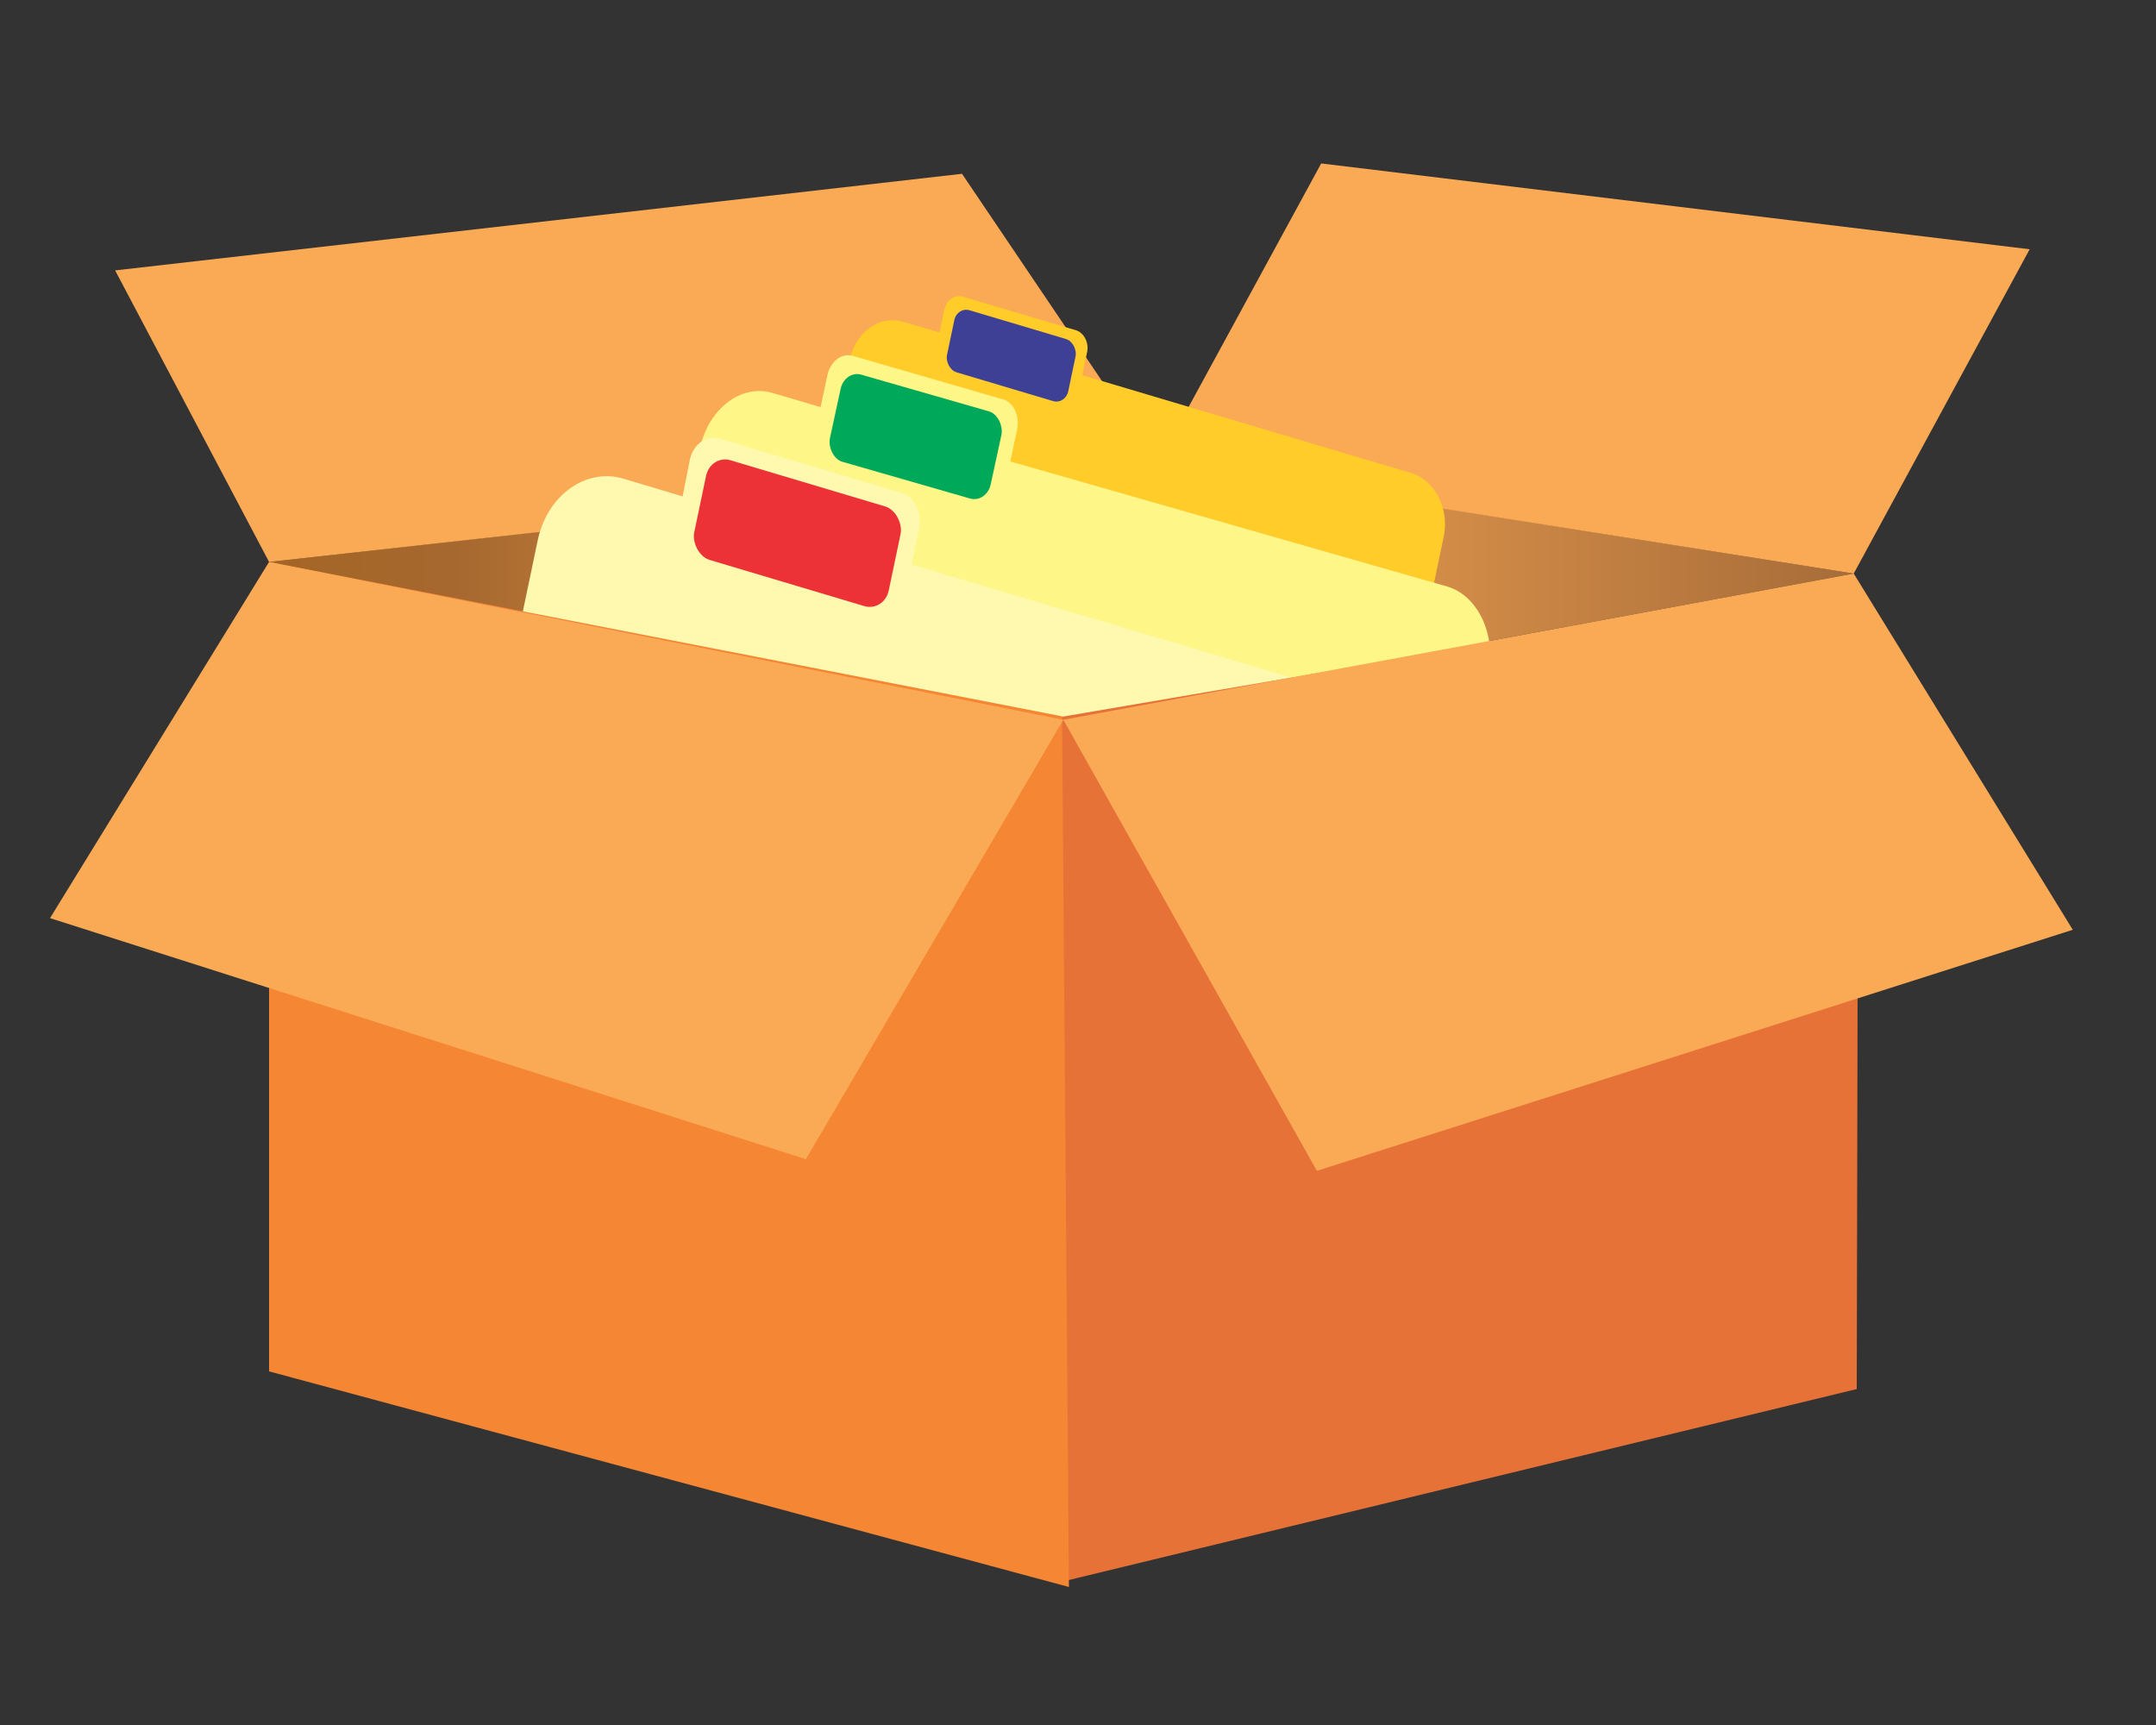 <?xml version="1.0" encoding="UTF-8"?>
<!DOCTYPE svg PUBLIC "-//W3C//DTD SVG 1.1//EN" "http://www.w3.org/Graphics/SVG/1.1/DTD/svg11.dtd">
<!-- Creator: CorelDRAW X8 -->
<svg xmlns="http://www.w3.org/2000/svg" xml:space="preserve" width="5in" height="4in" version="1.1" shape-rendering="geometricPrecision" text-rendering="geometricPrecision" image-rendering="optimizeQuality" fill-rule="evenodd" clip-rule="evenodd"
viewBox="0 0 5000 4000"
 xmlns:xlink="http://www.w3.org/1999/xlink">
 <rect x="0" y="0" width="5000" height="4000" fill="#333333" stroke="none"/>
 <defs>
    <linearGradient id="id0" gradientUnits="userSpaceOnUse" x1="623.902" y1="1370.96" x2="4299.33" y2="1370.96">
     <stop offset="0" stop-opacity="1" stop-color="#A56526"/>
     <stop offset="0.118" stop-opacity="1" stop-color="#A6682F"/>
     <stop offset="0.502" stop-opacity="1" stop-color="#FAA954"/>
     <stop offset="1" stop-opacity="1" stop-color="#A76C39"/>
    </linearGradient>
 </defs>
 <g id="Layer_x0020_1">
  <g id="_1929909459728">
   <polygon fill="url(#id0)" points="624,1303 2684,1073 4299,1330 2466,1669 "/>
   <polygon fill="#FAA954" points="2231,403 267,627 624,1303 2685,1075 "/>
   <polygon fill="#FAA954" points="3064,379 4707,578 4299,1330 2685,1075 "/>
   <g>
    <path fill="#FFCC29" d="M2094 746l85 25 11 -53c5,-22 24,-36 43,-30l263 78c18,6 30,29 25,51l-11 53 763 227c55,17 89,83 75,148l-158 755c-13,65 -69,105 -124,88l-1179 -351c-55,-16 -88,-83 -75,-148l158 -754c14,-65 70,-105 124,-89z"/>
    <rect fill="#3E4095" transform="matrix(0.614 0.183 -0.139 0.663 2219.76 710.889)" width="458" height="217" rx="47" ry="47"/>
    <path fill="#FFF688" d="M1791 911l112 33 16 -75c7,-31 33,-51 58,-44l349 101c25,7 39,38 33,69l-16 75 1013 290c72,21 115,113 95,205l-229 1058c-20,91 -95,149 -167,128l-1566 -449c-72,-21 -115,-112 -95,-204l229 -1058c20,-92 95,-150 168,-129z"/>
    <rect fill="#00A859" transform="matrix(0.814 0.234 -0.202 0.931 1959.06 857.778)" width="458" height="217" rx="47" ry="47"/>
    <g>
     <path fill="#FFF8AF" d="M1446 1110l137 41 17 -86c8,-35 38,-57 68,-48l423 126c30,9 48,45 41,81l-18 85 1226 365c87,26 141,133 119,238l-253 1211c-22,104 -111,168 -199,142l-1894 -564c-87,-26 -141,-133 -119,-238l253 -1210c22,-105 112,-169 199,-143z"/>
     <rect fill="#ED3237" transform="matrix(0.985 0.294 -0.223 1.065 1647.9 1053.49)" width="458" height="217" rx="47" ry="47"/>
    </g>
   </g>
   <polygon fill="#E67237" points="2457,1663 4310,1347 4306,3221 2474,3665 "/>
   <polygon fill="#FAA954" points="4299,1330 2466,1669 3054,2715 4807,2156 "/>
   <polygon fill="#F58634" points="624,1303 2463,1661 2479,3680 624,3180 "/>
   <polygon fill="#FAA954" points="624,1303 2466,1669 1869,2688 116,2129 "/>
  </g>
 </g>
</svg>
